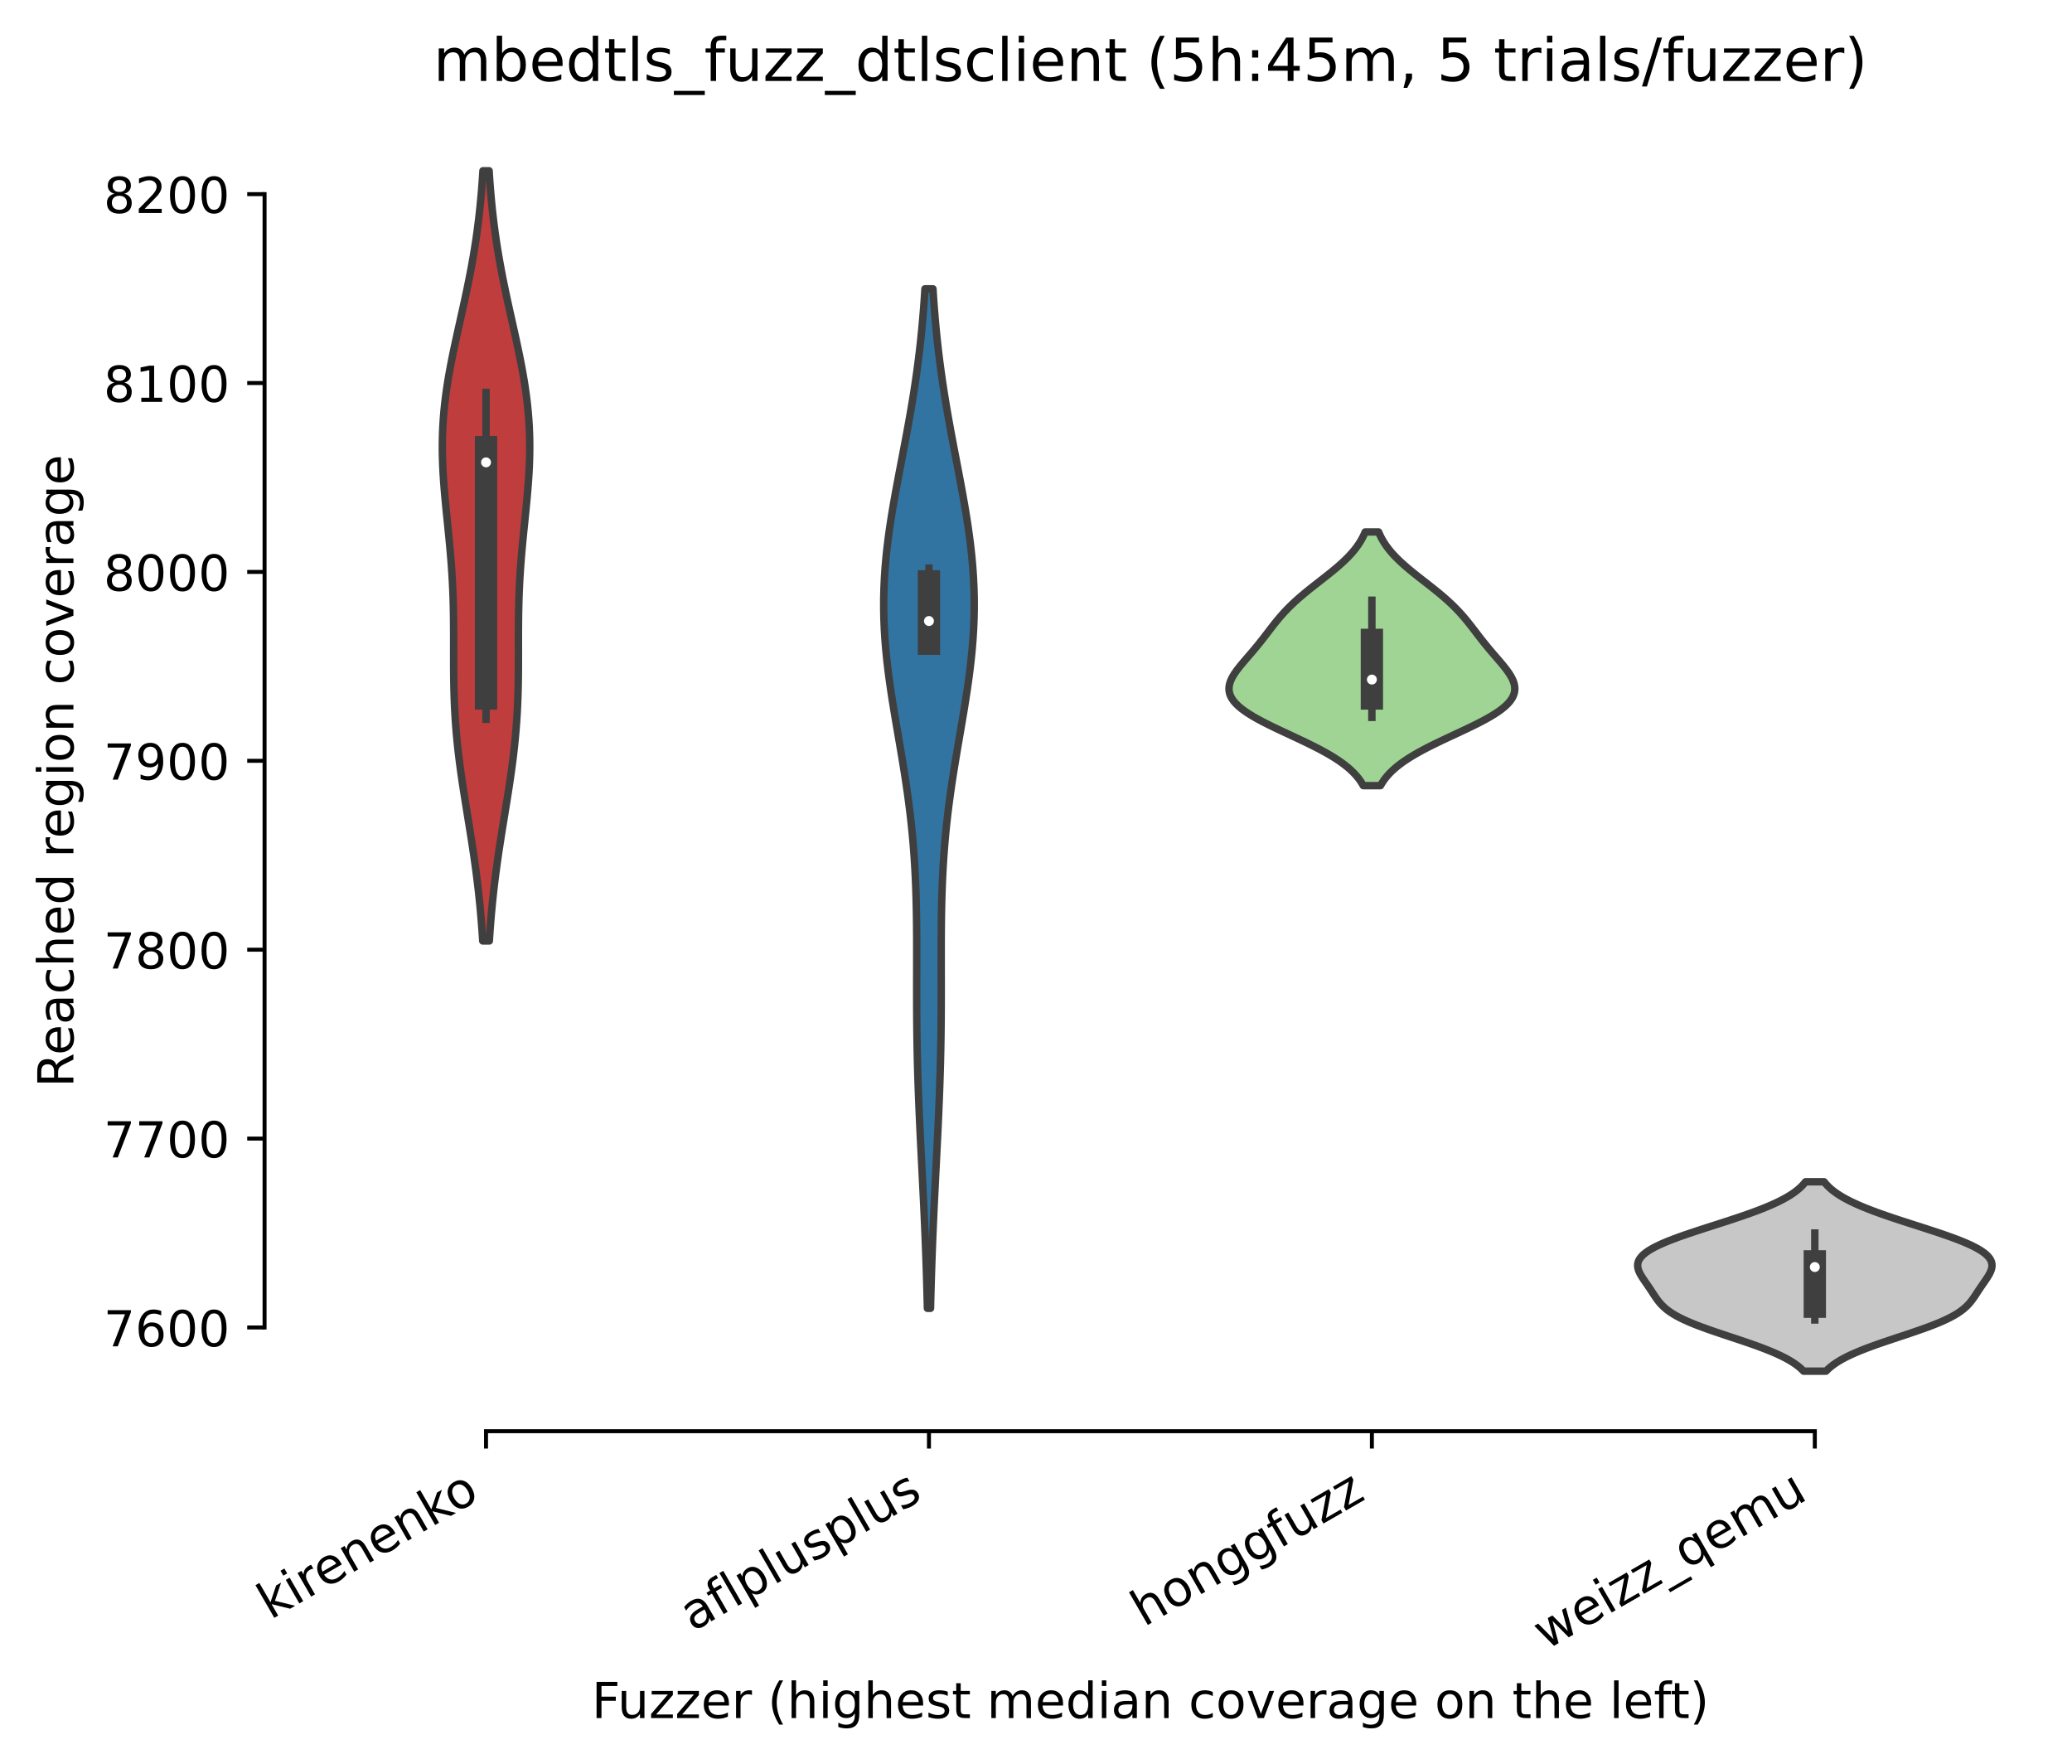 <?xml version="1.0" encoding="utf-8" standalone="no"?>
<!DOCTYPE svg PUBLIC "-//W3C//DTD SVG 1.1//EN"
  "http://www.w3.org/Graphics/SVG/1.1/DTD/svg11.dtd">
<!-- Created with matplotlib (https://matplotlib.org/) -->
<svg height="355.524pt" version="1.1" viewBox="0 0 417.648 355.524" width="417.648pt" xmlns="http://www.w3.org/2000/svg" xmlns:xlink="http://www.w3.org/1999/xlink">
 <defs>
  <style type="text/css">*{stroke-linecap:butt;stroke-linejoin:round;}</style>
 </defs>
 <g id="figure_1">
  <g id="patch_1">
   <path d="M 0 355.524 
L 417.648 355.524 
L 417.648 0 
L 0 0 
z
" style="fill:#ffffff;"/>
  </g>
  <g id="axes_1">
   <g id="patch_2">
    <path d="M 53.328 288.43 
L 410.448 288.43 
L 410.448 22.318 
L 53.328 22.318 
z
" style="fill:#ffffff;"/>
   </g>
   <g id="PolyCollection_1">
    <defs>
     <path d="M 98.634 -165.894 
L 97.302 -165.894 
L 97.2 -167.462 
L 97.085 -169.03 
L 96.959 -170.598 
L 96.821 -172.165 
L 96.669 -173.733 
L 96.505 -175.301 
L 96.328 -176.869 
L 96.138 -178.437 
L 95.937 -180.005 
L 95.724 -181.572 
L 95.5 -183.14 
L 95.267 -184.708 
L 95.026 -186.276 
L 94.779 -187.844 
L 94.528 -189.412 
L 94.273 -190.979 
L 94.019 -192.547 
L 93.767 -194.115 
L 93.518 -195.683 
L 93.277 -197.251 
L 93.044 -198.819 
L 92.822 -200.386 
L 92.614 -201.954 
L 92.42 -203.522 
L 92.243 -205.09 
L 92.083 -206.658 
L 91.942 -208.226 
L 91.82 -209.793 
L 91.717 -211.361 
L 91.632 -212.929 
L 91.565 -214.497 
L 91.514 -216.065 
L 91.478 -217.633 
L 91.455 -219.2 
L 91.442 -220.768 
L 91.437 -222.336 
L 91.436 -223.904 
L 91.438 -225.472 
L 91.438 -227.04 
L 91.435 -228.607 
L 91.425 -230.175 
L 91.407 -231.743 
L 91.377 -233.311 
L 91.334 -234.879 
L 91.277 -236.447 
L 91.204 -238.014 
L 91.116 -239.582 
L 91.013 -241.15 
L 90.896 -242.718 
L 90.765 -244.286 
L 90.623 -245.854 
L 90.472 -247.421 
L 90.315 -248.989 
L 90.155 -250.557 
L 89.995 -252.125 
L 89.839 -253.693 
L 89.691 -255.261 
L 89.554 -256.828 
L 89.432 -258.396 
L 89.329 -259.964 
L 89.248 -261.532 
L 89.191 -263.1 
L 89.162 -264.668 
L 89.161 -266.235 
L 89.192 -267.803 
L 89.254 -269.371 
L 89.348 -270.939 
L 89.474 -272.507 
L 89.632 -274.074 
L 89.821 -275.642 
L 90.037 -277.21 
L 90.281 -278.778 
L 90.549 -280.346 
L 90.837 -281.914 
L 91.145 -283.481 
L 91.467 -285.049 
L 91.802 -286.617 
L 92.145 -288.185 
L 92.493 -289.753 
L 92.843 -291.321 
L 93.192 -292.888 
L 93.537 -294.456 
L 93.876 -296.024 
L 94.206 -297.592 
L 94.524 -299.16 
L 94.83 -300.728 
L 95.122 -302.295 
L 95.398 -303.863 
L 95.657 -305.431 
L 95.9 -306.999 
L 96.126 -308.567 
L 96.334 -310.135 
L 96.526 -311.702 
L 96.701 -313.27 
L 96.859 -314.838 
L 97.003 -316.406 
L 97.131 -317.974 
L 97.246 -319.542 
L 97.348 -321.109 
L 98.589 -321.109 
L 98.589 -321.109 
L 98.69 -319.542 
L 98.805 -317.974 
L 98.934 -316.406 
L 99.077 -314.838 
L 99.236 -313.27 
L 99.41 -311.702 
L 99.602 -310.135 
L 99.81 -308.567 
L 100.036 -306.999 
L 100.279 -305.431 
L 100.539 -303.863 
L 100.815 -302.295 
L 101.106 -300.728 
L 101.412 -299.16 
L 101.731 -297.592 
L 102.06 -296.024 
L 102.399 -294.456 
L 102.744 -292.888 
L 103.093 -291.321 
L 103.443 -289.753 
L 103.792 -288.185 
L 104.135 -286.617 
L 104.469 -285.049 
L 104.791 -283.481 
L 105.099 -281.914 
L 105.388 -280.346 
L 105.655 -278.778 
L 105.899 -277.21 
L 106.116 -275.642 
L 106.304 -274.074 
L 106.462 -272.507 
L 106.588 -270.939 
L 106.683 -269.371 
L 106.745 -267.803 
L 106.775 -266.235 
L 106.775 -264.668 
L 106.745 -263.1 
L 106.688 -261.532 
L 106.607 -259.964 
L 106.504 -258.396 
L 106.382 -256.828 
L 106.245 -255.261 
L 106.097 -253.693 
L 105.941 -252.125 
L 105.782 -250.557 
L 105.621 -248.989 
L 105.464 -247.421 
L 105.313 -245.854 
L 105.171 -244.286 
L 105.041 -242.718 
L 104.923 -241.15 
L 104.82 -239.582 
L 104.732 -238.014 
L 104.66 -236.447 
L 104.602 -234.879 
L 104.56 -233.311 
L 104.53 -231.743 
L 104.511 -230.175 
L 104.501 -228.607 
L 104.498 -227.04 
L 104.498 -225.472 
L 104.5 -223.904 
L 104.499 -222.336 
L 104.494 -220.768 
L 104.481 -219.2 
L 104.458 -217.633 
L 104.422 -216.065 
L 104.371 -214.497 
L 104.304 -212.929 
L 104.22 -211.361 
L 104.116 -209.793 
L 103.994 -208.226 
L 103.853 -206.658 
L 103.693 -205.09 
L 103.516 -203.522 
L 103.323 -201.954 
L 103.114 -200.386 
L 102.892 -198.819 
L 102.66 -197.251 
L 102.418 -195.683 
L 102.17 -194.115 
L 101.917 -192.547 
L 101.663 -190.979 
L 101.409 -189.412 
L 101.157 -187.844 
L 100.91 -186.276 
L 100.669 -184.708 
L 100.436 -183.14 
L 100.213 -181.572 
L 100 -180.005 
L 99.798 -178.437 
L 99.608 -176.869 
L 99.431 -175.301 
L 99.267 -173.733 
L 99.116 -172.165 
L 98.977 -170.598 
L 98.851 -169.03 
L 98.737 -167.462 
L 98.634 -165.894 
z
" id="m987d2efaa5" style="stroke:#3f3f3f;stroke-width:1.5;"/>
    </defs>
    <g clip-path="url(#pafa5a4d80c)">
     <use style="fill:#c03d3e;stroke:#3f3f3f;stroke-width:1.5;" x="0" xlink:href="#m987d2efaa5" y="355.524"/>
    </g>
   </g>
   <g id="PolyCollection_2">
    <defs>
     <path d="M 187.563 -91.856 
L 186.933 -91.856 
L 186.884 -93.931 
L 186.829 -96.007 
L 186.769 -98.082 
L 186.703 -100.157 
L 186.632 -102.233 
L 186.555 -104.308 
L 186.473 -106.383 
L 186.385 -108.459 
L 186.293 -110.534 
L 186.197 -112.609 
L 186.097 -114.685 
L 185.995 -116.76 
L 185.89 -118.835 
L 185.785 -120.911 
L 185.68 -122.986 
L 185.576 -125.061 
L 185.475 -127.137 
L 185.378 -129.212 
L 185.285 -131.287 
L 185.198 -133.363 
L 185.118 -135.438 
L 185.045 -137.513 
L 184.981 -139.589 
L 184.925 -141.664 
L 184.879 -143.739 
L 184.842 -145.815 
L 184.813 -147.89 
L 184.793 -149.965 
L 184.78 -152.04 
L 184.774 -154.116 
L 184.772 -156.191 
L 184.774 -158.266 
L 184.778 -160.342 
L 184.781 -162.417 
L 184.78 -164.492 
L 184.775 -166.568 
L 184.761 -168.643 
L 184.737 -170.718 
L 184.7 -172.794 
L 184.648 -174.869 
L 184.578 -176.944 
L 184.488 -179.02 
L 184.376 -181.095 
L 184.242 -183.17 
L 184.083 -185.246 
L 183.899 -187.321 
L 183.69 -189.396 
L 183.456 -191.472 
L 183.199 -193.547 
L 182.919 -195.622 
L 182.618 -197.698 
L 182.3 -199.773 
L 181.967 -201.848 
L 181.622 -203.924 
L 181.27 -205.999 
L 180.914 -208.074 
L 180.561 -210.15 
L 180.213 -212.225 
L 179.878 -214.3 
L 179.558 -216.376 
L 179.261 -218.451 
L 178.989 -220.526 
L 178.748 -222.601 
L 178.542 -224.677 
L 178.373 -226.752 
L 178.246 -228.827 
L 178.163 -230.903 
L 178.124 -232.978 
L 178.131 -235.053 
L 178.185 -237.129 
L 178.284 -239.204 
L 178.427 -241.279 
L 178.612 -243.355 
L 178.837 -245.43 
L 179.098 -247.505 
L 179.392 -249.581 
L 179.714 -251.656 
L 180.06 -253.731 
L 180.426 -255.807 
L 180.806 -257.882 
L 181.197 -259.957 
L 181.594 -262.033 
L 181.992 -264.108 
L 182.387 -266.183 
L 182.776 -268.259 
L 183.155 -270.334 
L 183.521 -272.409 
L 183.873 -274.485 
L 184.207 -276.56 
L 184.522 -278.635 
L 184.817 -280.711 
L 185.092 -282.786 
L 185.345 -284.861 
L 185.578 -286.936 
L 185.789 -289.012 
L 185.981 -291.087 
L 186.153 -293.162 
L 186.307 -295.238 
L 186.443 -297.313 
L 188.053 -297.313 
L 188.053 -297.313 
L 188.189 -295.238 
L 188.343 -293.162 
L 188.515 -291.087 
L 188.707 -289.012 
L 188.918 -286.936 
L 189.151 -284.861 
L 189.404 -282.786 
L 189.679 -280.711 
L 189.974 -278.635 
L 190.29 -276.56 
L 190.624 -274.485 
L 190.975 -272.409 
L 191.341 -270.334 
L 191.72 -268.259 
L 192.109 -266.183 
L 192.505 -264.108 
L 192.902 -262.033 
L 193.299 -259.957 
L 193.69 -257.882 
L 194.07 -255.807 
L 194.436 -253.731 
L 194.782 -251.656 
L 195.104 -249.581 
L 195.398 -247.505 
L 195.659 -245.43 
L 195.884 -243.355 
L 196.069 -241.279 
L 196.212 -239.204 
L 196.311 -237.129 
L 196.365 -235.053 
L 196.372 -232.978 
L 196.334 -230.903 
L 196.25 -228.827 
L 196.123 -226.752 
L 195.955 -224.677 
L 195.748 -222.601 
L 195.507 -220.526 
L 195.236 -218.451 
L 194.938 -216.376 
L 194.619 -214.3 
L 194.283 -212.225 
L 193.936 -210.15 
L 193.582 -208.074 
L 193.227 -205.999 
L 192.874 -203.924 
L 192.53 -201.848 
L 192.196 -199.773 
L 191.878 -197.698 
L 191.577 -195.622 
L 191.297 -193.547 
L 191.04 -191.472 
L 190.806 -189.396 
L 190.597 -187.321 
L 190.414 -185.246 
L 190.255 -183.17 
L 190.12 -181.095 
L 190.009 -179.02 
L 189.919 -176.944 
L 189.848 -174.869 
L 189.796 -172.794 
L 189.759 -170.718 
L 189.735 -168.643 
L 189.722 -166.568 
L 189.716 -164.492 
L 189.716 -162.417 
L 189.718 -160.342 
L 189.722 -158.266 
L 189.724 -156.191 
L 189.722 -154.116 
L 189.716 -152.04 
L 189.703 -149.965 
L 189.683 -147.89 
L 189.655 -145.815 
L 189.617 -143.739 
L 189.571 -141.664 
L 189.515 -139.589 
L 189.451 -137.513 
L 189.379 -135.438 
L 189.298 -133.363 
L 189.211 -131.287 
L 189.119 -129.212 
L 189.021 -127.137 
L 188.92 -125.061 
L 188.816 -122.986 
L 188.711 -120.911 
L 188.606 -118.835 
L 188.502 -116.76 
L 188.399 -114.685 
L 188.299 -112.609 
L 188.203 -110.534 
L 188.111 -108.459 
L 188.024 -106.383 
L 187.941 -104.308 
L 187.864 -102.233 
L 187.793 -100.157 
L 187.727 -98.082 
L 187.667 -96.007 
L 187.613 -93.931 
L 187.563 -91.856 
z
" id="m24859f46c6" style="stroke:#3f3f3f;stroke-width:1.5;"/>
    </defs>
    <g clip-path="url(#pafa5a4d80c)">
     <use style="fill:#3274a1;stroke:#3f3f3f;stroke-width:1.5;" x="0" xlink:href="#m24859f46c6" y="355.524"/>
    </g>
   </g>
   <g id="PolyCollection_3">
    <defs>
     <path d="M 278.261 -197.194 
L 274.795 -197.194 
L 274.494 -197.71 
L 274.153 -198.227 
L 273.769 -198.743 
L 273.338 -199.259 
L 272.859 -199.776 
L 272.329 -200.292 
L 271.746 -200.808 
L 271.109 -201.325 
L 270.418 -201.841 
L 269.671 -202.358 
L 268.871 -202.874 
L 268.018 -203.39 
L 267.115 -203.907 
L 266.166 -204.423 
L 265.174 -204.94 
L 264.146 -205.456 
L 263.086 -205.972 
L 262.003 -206.489 
L 260.903 -207.005 
L 259.796 -207.521 
L 258.689 -208.038 
L 257.593 -208.554 
L 256.516 -209.071 
L 255.467 -209.587 
L 254.457 -210.103 
L 253.494 -210.62 
L 252.586 -211.136 
L 251.741 -211.653 
L 250.967 -212.169 
L 250.268 -212.685 
L 249.649 -213.202 
L 249.115 -213.718 
L 248.667 -214.234 
L 248.307 -214.751 
L 248.035 -215.267 
L 247.848 -215.784 
L 247.744 -216.3 
L 247.72 -216.816 
L 247.771 -217.333 
L 247.891 -217.849 
L 248.074 -218.366 
L 248.313 -218.882 
L 248.602 -219.398 
L 248.933 -219.915 
L 249.299 -220.431 
L 249.693 -220.947 
L 250.108 -221.464 
L 250.539 -221.98 
L 250.979 -222.497 
L 251.424 -223.013 
L 251.87 -223.529 
L 252.313 -224.046 
L 252.751 -224.562 
L 253.182 -225.079 
L 253.606 -225.595 
L 254.021 -226.111 
L 254.429 -226.628 
L 254.831 -227.144 
L 255.229 -227.66 
L 255.624 -228.177 
L 256.019 -228.693 
L 256.418 -229.21 
L 256.822 -229.726 
L 257.235 -230.242 
L 257.66 -230.759 
L 258.098 -231.275 
L 258.553 -231.792 
L 259.026 -232.308 
L 259.519 -232.824 
L 260.033 -233.341 
L 260.569 -233.857 
L 261.125 -234.373 
L 261.703 -234.89 
L 262.3 -235.406 
L 262.914 -235.923 
L 263.545 -236.439 
L 264.188 -236.955 
L 264.841 -237.472 
L 265.5 -237.988 
L 266.162 -238.505 
L 266.822 -239.021 
L 267.478 -239.537 
L 268.124 -240.054 
L 268.758 -240.57 
L 269.376 -241.086 
L 269.974 -241.603 
L 270.55 -242.119 
L 271.1 -242.636 
L 271.623 -243.152 
L 272.117 -243.668 
L 272.58 -244.185 
L 273.012 -244.701 
L 273.413 -245.218 
L 273.781 -245.734 
L 274.119 -246.25 
L 274.425 -246.767 
L 274.702 -247.283 
L 274.951 -247.799 
L 275.173 -248.316 
L 277.883 -248.316 
L 277.883 -248.316 
L 278.105 -247.799 
L 278.354 -247.283 
L 278.631 -246.767 
L 278.938 -246.25 
L 279.275 -245.734 
L 279.644 -245.218 
L 280.044 -244.701 
L 280.476 -244.185 
L 280.939 -243.668 
L 281.433 -243.152 
L 281.956 -242.636 
L 282.507 -242.119 
L 283.082 -241.603 
L 283.68 -241.086 
L 284.298 -240.57 
L 284.932 -240.054 
L 285.578 -239.537 
L 286.234 -239.021 
L 286.895 -238.505 
L 287.557 -237.988 
L 288.216 -237.472 
L 288.869 -236.955 
L 289.512 -236.439 
L 290.142 -235.923 
L 290.757 -235.406 
L 291.354 -234.89 
L 291.931 -234.373 
L 292.488 -233.857 
L 293.023 -233.341 
L 293.537 -232.824 
L 294.03 -232.308 
L 294.503 -231.792 
L 294.958 -231.275 
L 295.397 -230.759 
L 295.821 -230.242 
L 296.234 -229.726 
L 296.638 -229.21 
L 297.037 -228.693 
L 297.432 -228.177 
L 297.828 -227.66 
L 298.225 -227.144 
L 298.627 -226.628 
L 299.035 -226.111 
L 299.451 -225.595 
L 299.874 -225.079 
L 300.305 -224.562 
L 300.743 -224.046 
L 301.186 -223.529 
L 301.632 -223.013 
L 302.077 -222.497 
L 302.518 -221.98 
L 302.948 -221.464 
L 303.364 -220.947 
L 303.758 -220.431 
L 304.123 -219.915 
L 304.454 -219.398 
L 304.743 -218.882 
L 304.982 -218.366 
L 305.166 -217.849 
L 305.285 -217.333 
L 305.336 -216.816 
L 305.312 -216.3 
L 305.208 -215.784 
L 305.022 -215.267 
L 304.749 -214.751 
L 304.389 -214.234 
L 303.941 -213.718 
L 303.407 -213.202 
L 302.789 -212.685 
L 302.09 -212.169 
L 301.315 -211.653 
L 300.47 -211.136 
L 299.562 -210.62 
L 298.599 -210.103 
L 297.589 -209.587 
L 296.541 -209.071 
L 295.463 -208.554 
L 294.367 -208.038 
L 293.26 -207.521 
L 292.153 -207.005 
L 291.053 -206.489 
L 289.97 -205.972 
L 288.911 -205.456 
L 287.882 -204.94 
L 286.89 -204.423 
L 285.941 -203.907 
L 285.038 -203.39 
L 284.185 -202.874 
L 283.385 -202.358 
L 282.638 -201.841 
L 281.947 -201.325 
L 281.31 -200.808 
L 280.727 -200.292 
L 280.197 -199.776 
L 279.718 -199.259 
L 279.288 -198.743 
L 278.903 -198.227 
L 278.562 -197.71 
L 278.261 -197.194 
z
" id="mbde3891a8c" style="stroke:#3f3f3f;stroke-width:1.5;"/>
    </defs>
    <g clip-path="url(#pafa5a4d80c)">
     <use style="fill:#9fd495;stroke:#3f3f3f;stroke-width:1.5;" x="0" xlink:href="#mbde3891a8c" y="355.524"/>
    </g>
   </g>
   <g id="PolyCollection_4">
    <defs>
     <path d="M 368.067 -79.189 
L 363.549 -79.189 
L 363.167 -79.575 
L 362.737 -79.961 
L 362.256 -80.346 
L 361.72 -80.732 
L 361.128 -81.117 
L 360.478 -81.503 
L 359.769 -81.888 
L 359.001 -82.274 
L 358.174 -82.659 
L 357.29 -83.045 
L 356.352 -83.43 
L 355.363 -83.816 
L 354.328 -84.201 
L 353.253 -84.587 
L 352.145 -84.972 
L 351.01 -85.358 
L 349.858 -85.743 
L 348.697 -86.129 
L 347.537 -86.514 
L 346.386 -86.9 
L 345.255 -87.286 
L 344.153 -87.671 
L 343.088 -88.057 
L 342.068 -88.442 
L 341.1 -88.828 
L 340.189 -89.213 
L 339.341 -89.599 
L 338.557 -89.984 
L 337.84 -90.37 
L 337.188 -90.755 
L 336.601 -91.141 
L 336.075 -91.526 
L 335.605 -91.912 
L 335.187 -92.297 
L 334.812 -92.683 
L 334.476 -93.068 
L 334.17 -93.454 
L 333.887 -93.839 
L 333.62 -94.225 
L 333.363 -94.611 
L 333.111 -94.996 
L 332.859 -95.382 
L 332.604 -95.767 
L 332.345 -96.153 
L 332.081 -96.538 
L 331.814 -96.924 
L 331.547 -97.309 
L 331.284 -97.695 
L 331.03 -98.08 
L 330.791 -98.466 
L 330.576 -98.851 
L 330.391 -99.237 
L 330.244 -99.622 
L 330.143 -100.008 
L 330.096 -100.393 
L 330.11 -100.779 
L 330.191 -101.164 
L 330.344 -101.55 
L 330.574 -101.936 
L 330.884 -102.321 
L 331.276 -102.707 
L 331.752 -103.092 
L 332.309 -103.478 
L 332.948 -103.863 
L 333.665 -104.249 
L 334.456 -104.634 
L 335.318 -105.02 
L 336.244 -105.405 
L 337.23 -105.791 
L 338.267 -106.176 
L 339.35 -106.562 
L 340.471 -106.947 
L 341.624 -107.333 
L 342.799 -107.718 
L 343.99 -108.104 
L 345.19 -108.489 
L 346.392 -108.875 
L 347.587 -109.261 
L 348.771 -109.646 
L 349.935 -110.032 
L 351.075 -110.417 
L 352.185 -110.803 
L 353.261 -111.188 
L 354.297 -111.574 
L 355.29 -111.959 
L 356.237 -112.345 
L 357.135 -112.73 
L 357.982 -113.116 
L 358.777 -113.501 
L 359.519 -113.887 
L 360.207 -114.272 
L 360.843 -114.658 
L 361.427 -115.043 
L 361.961 -115.429 
L 362.445 -115.814 
L 362.882 -116.2 
L 363.275 -116.586 
L 363.626 -116.971 
L 363.937 -117.357 
L 367.679 -117.357 
L 367.679 -117.357 
L 367.99 -116.971 
L 368.341 -116.586 
L 368.734 -116.2 
L 369.171 -115.814 
L 369.656 -115.429 
L 370.189 -115.043 
L 370.773 -114.658 
L 371.409 -114.272 
L 372.098 -113.887 
L 372.84 -113.501 
L 373.635 -113.116 
L 374.482 -112.73 
L 375.38 -112.345 
L 376.326 -111.959 
L 377.319 -111.574 
L 378.355 -111.188 
L 379.431 -110.803 
L 380.541 -110.417 
L 381.681 -110.032 
L 382.846 -109.646 
L 384.029 -109.261 
L 385.225 -108.875 
L 386.426 -108.489 
L 387.626 -108.104 
L 388.817 -107.718 
L 389.993 -107.333 
L 391.145 -106.947 
L 392.266 -106.562 
L 393.349 -106.176 
L 394.387 -105.791 
L 395.372 -105.405 
L 396.298 -105.02 
L 397.16 -104.634 
L 397.952 -104.249 
L 398.668 -103.863 
L 399.307 -103.478 
L 399.865 -103.092 
L 400.34 -102.707 
L 400.732 -102.321 
L 401.042 -101.936 
L 401.272 -101.55 
L 401.426 -101.164 
L 401.506 -100.779 
L 401.52 -100.393 
L 401.473 -100.008 
L 401.372 -99.622 
L 401.226 -99.237 
L 401.04 -98.851 
L 400.825 -98.466 
L 400.587 -98.08 
L 400.333 -97.695 
L 400.069 -97.309 
L 399.802 -96.924 
L 399.535 -96.538 
L 399.272 -96.153 
L 399.012 -95.767 
L 398.757 -95.382 
L 398.505 -94.996 
L 398.253 -94.611 
L 397.996 -94.225 
L 397.729 -93.839 
L 397.446 -93.454 
L 397.14 -93.068 
L 396.804 -92.683 
L 396.43 -92.297 
L 396.011 -91.912 
L 395.541 -91.526 
L 395.015 -91.141 
L 394.428 -90.755 
L 393.776 -90.37 
L 393.059 -89.984 
L 392.275 -89.599 
L 391.427 -89.213 
L 390.516 -88.828 
L 389.548 -88.442 
L 388.528 -88.057 
L 387.463 -87.671 
L 386.361 -87.286 
L 385.23 -86.9 
L 384.08 -86.514 
L 382.919 -86.129 
L 381.758 -85.743 
L 380.606 -85.358 
L 379.472 -84.972 
L 378.363 -84.587 
L 377.288 -84.201 
L 376.253 -83.816 
L 375.265 -83.43 
L 374.326 -83.045 
L 373.443 -82.659 
L 372.616 -82.274 
L 371.847 -81.888 
L 371.138 -81.503 
L 370.488 -81.117 
L 369.896 -80.732 
L 369.36 -80.346 
L 368.879 -79.961 
L 368.449 -79.575 
L 368.067 -79.189 
z
" id="m561b22a7e4" style="stroke:#3f3f3f;stroke-width:1.5;"/>
    </defs>
    <g clip-path="url(#pafa5a4d80c)">
     <use style="fill:#c7c7c7;stroke:#3f3f3f;stroke-width:1.5;" x="0" xlink:href="#m561b22a7e4" y="355.524"/>
    </g>
   </g>
   <g id="matplotlib.axis_1">
    <g id="xtick_1">
     <g id="line2d_1">
      <defs>
       <path d="M 0 0 
L 0 3.5 
" id="maaa89cade8" style="stroke:#000000;stroke-width:0.8;"/>
      </defs>
      <g>
       <use style="stroke:#000000;stroke-width:0.8;" x="97.968" xlink:href="#maaa89cade8" y="288.43"/>
      </g>
     </g>
     <g id="text_1">
      <!-- kirenenko -->
      <g transform="translate(54.508 326.502)rotate(-30)scale(0.1 -0.1)">
       <defs>
        <path d="M 9.078 75.984 
L 18.109 75.984 
L 18.109 31.109 
L 44.922 54.688 
L 56.391 54.688 
L 27.391 29.109 
L 57.625 0 
L 45.906 0 
L 18.109 26.703 
L 18.109 0 
L 9.078 0 
z
" id="DejaVuSans-107"/>
        <path d="M 9.422 54.688 
L 18.406 54.688 
L 18.406 0 
L 9.422 0 
z
M 9.422 75.984 
L 18.406 75.984 
L 18.406 64.594 
L 9.422 64.594 
z
" id="DejaVuSans-105"/>
        <path d="M 41.109 46.297 
Q 39.594 47.172 37.812 47.578 
Q 36.031 48 33.891 48 
Q 26.266 48 22.188 43.047 
Q 18.109 38.094 18.109 28.812 
L 18.109 0 
L 9.078 0 
L 9.078 54.688 
L 18.109 54.688 
L 18.109 46.188 
Q 20.953 51.172 25.484 53.578 
Q 30.031 56 36.531 56 
Q 37.453 56 38.578 55.875 
Q 39.703 55.766 41.062 55.516 
z
" id="DejaVuSans-114"/>
        <path d="M 56.203 29.594 
L 56.203 25.203 
L 14.891 25.203 
Q 15.484 15.922 20.484 11.062 
Q 25.484 6.203 34.422 6.203 
Q 39.594 6.203 44.453 7.469 
Q 49.312 8.734 54.109 11.281 
L 54.109 2.781 
Q 49.266 0.734 44.188 -0.344 
Q 39.109 -1.422 33.891 -1.422 
Q 20.797 -1.422 13.156 6.188 
Q 5.516 13.812 5.516 26.812 
Q 5.516 40.234 12.766 48.109 
Q 20.016 56 32.328 56 
Q 43.359 56 49.781 48.891 
Q 56.203 41.797 56.203 29.594 
z
M 47.219 32.234 
Q 47.125 39.594 43.094 43.984 
Q 39.062 48.391 32.422 48.391 
Q 24.906 48.391 20.391 44.141 
Q 15.875 39.891 15.188 32.172 
z
" id="DejaVuSans-101"/>
        <path d="M 54.891 33.016 
L 54.891 0 
L 45.906 0 
L 45.906 32.719 
Q 45.906 40.484 42.875 44.328 
Q 39.844 48.188 33.797 48.188 
Q 26.516 48.188 22.312 43.547 
Q 18.109 38.922 18.109 30.906 
L 18.109 0 
L 9.078 0 
L 9.078 54.688 
L 18.109 54.688 
L 18.109 46.188 
Q 21.344 51.125 25.703 53.562 
Q 30.078 56 35.797 56 
Q 45.219 56 50.047 50.172 
Q 54.891 44.344 54.891 33.016 
z
" id="DejaVuSans-110"/>
        <path d="M 30.609 48.391 
Q 23.391 48.391 19.188 42.75 
Q 14.984 37.109 14.984 27.297 
Q 14.984 17.484 19.156 11.844 
Q 23.344 6.203 30.609 6.203 
Q 37.797 6.203 41.984 11.859 
Q 46.188 17.531 46.188 27.297 
Q 46.188 37.016 41.984 42.703 
Q 37.797 48.391 30.609 48.391 
z
M 30.609 56 
Q 42.328 56 49.016 48.375 
Q 55.719 40.766 55.719 27.297 
Q 55.719 13.875 49.016 6.219 
Q 42.328 -1.422 30.609 -1.422 
Q 18.844 -1.422 12.172 6.219 
Q 5.516 13.875 5.516 27.297 
Q 5.516 40.766 12.172 48.375 
Q 18.844 56 30.609 56 
z
" id="DejaVuSans-111"/>
       </defs>
       <use xlink:href="#DejaVuSans-107"/>
       <use x="57.91" xlink:href="#DejaVuSans-105"/>
       <use x="85.693" xlink:href="#DejaVuSans-114"/>
       <use x="124.557" xlink:href="#DejaVuSans-101"/>
       <use x="186.08" xlink:href="#DejaVuSans-110"/>
       <use x="249.459" xlink:href="#DejaVuSans-101"/>
       <use x="310.982" xlink:href="#DejaVuSans-110"/>
       <use x="374.361" xlink:href="#DejaVuSans-107"/>
       <use x="428.646" xlink:href="#DejaVuSans-111"/>
      </g>
     </g>
    </g>
    <g id="xtick_2">
     <g id="line2d_2">
      <g>
       <use style="stroke:#000000;stroke-width:0.8;" x="187.248" xlink:href="#maaa89cade8" y="288.43"/>
      </g>
     </g>
     <g id="text_2">
      <!-- aflplusplus -->
      <g transform="translate(139.639 328.897)rotate(-30)scale(0.1 -0.1)">
       <defs>
        <path d="M 34.281 27.484 
Q 23.391 27.484 19.188 25 
Q 14.984 22.516 14.984 16.5 
Q 14.984 11.719 18.141 8.906 
Q 21.297 6.109 26.703 6.109 
Q 34.188 6.109 38.703 11.406 
Q 43.219 16.703 43.219 25.484 
L 43.219 27.484 
z
M 52.203 31.203 
L 52.203 0 
L 43.219 0 
L 43.219 8.297 
Q 40.141 3.328 35.547 0.953 
Q 30.953 -1.422 24.312 -1.422 
Q 15.922 -1.422 10.953 3.297 
Q 6 8.016 6 15.922 
Q 6 25.141 12.172 29.828 
Q 18.359 34.516 30.609 34.516 
L 43.219 34.516 
L 43.219 35.406 
Q 43.219 41.609 39.141 45 
Q 35.062 48.391 27.688 48.391 
Q 23 48.391 18.547 47.266 
Q 14.109 46.141 10.016 43.891 
L 10.016 52.203 
Q 14.938 54.109 19.578 55.047 
Q 24.219 56 28.609 56 
Q 40.484 56 46.344 49.844 
Q 52.203 43.703 52.203 31.203 
z
" id="DejaVuSans-97"/>
        <path d="M 37.109 75.984 
L 37.109 68.5 
L 28.516 68.5 
Q 23.688 68.5 21.797 66.547 
Q 19.922 64.594 19.922 59.516 
L 19.922 54.688 
L 34.719 54.688 
L 34.719 47.703 
L 19.922 47.703 
L 19.922 0 
L 10.891 0 
L 10.891 47.703 
L 2.297 47.703 
L 2.297 54.688 
L 10.891 54.688 
L 10.891 58.5 
Q 10.891 67.625 15.141 71.797 
Q 19.391 75.984 28.609 75.984 
z
" id="DejaVuSans-102"/>
        <path d="M 9.422 75.984 
L 18.406 75.984 
L 18.406 0 
L 9.422 0 
z
" id="DejaVuSans-108"/>
        <path d="M 18.109 8.203 
L 18.109 -20.797 
L 9.078 -20.797 
L 9.078 54.688 
L 18.109 54.688 
L 18.109 46.391 
Q 20.953 51.266 25.266 53.625 
Q 29.594 56 35.594 56 
Q 45.562 56 51.781 48.094 
Q 58.016 40.188 58.016 27.297 
Q 58.016 14.406 51.781 6.484 
Q 45.562 -1.422 35.594 -1.422 
Q 29.594 -1.422 25.266 0.953 
Q 20.953 3.328 18.109 8.203 
z
M 48.688 27.297 
Q 48.688 37.203 44.609 42.844 
Q 40.531 48.484 33.406 48.484 
Q 26.266 48.484 22.188 42.844 
Q 18.109 37.203 18.109 27.297 
Q 18.109 17.391 22.188 11.75 
Q 26.266 6.109 33.406 6.109 
Q 40.531 6.109 44.609 11.75 
Q 48.688 17.391 48.688 27.297 
z
" id="DejaVuSans-112"/>
        <path d="M 8.5 21.578 
L 8.5 54.688 
L 17.484 54.688 
L 17.484 21.922 
Q 17.484 14.156 20.5 10.266 
Q 23.531 6.391 29.594 6.391 
Q 36.859 6.391 41.078 11.031 
Q 45.312 15.672 45.312 23.688 
L 45.312 54.688 
L 54.297 54.688 
L 54.297 0 
L 45.312 0 
L 45.312 8.406 
Q 42.047 3.422 37.719 1 
Q 33.406 -1.422 27.688 -1.422 
Q 18.266 -1.422 13.375 4.438 
Q 8.5 10.297 8.5 21.578 
z
M 31.109 56 
z
" id="DejaVuSans-117"/>
        <path d="M 44.281 53.078 
L 44.281 44.578 
Q 40.484 46.531 36.375 47.5 
Q 32.281 48.484 27.875 48.484 
Q 21.188 48.484 17.844 46.438 
Q 14.5 44.391 14.5 40.281 
Q 14.5 37.156 16.891 35.375 
Q 19.281 33.594 26.516 31.984 
L 29.594 31.297 
Q 39.156 29.25 43.188 25.516 
Q 47.219 21.781 47.219 15.094 
Q 47.219 7.469 41.188 3.016 
Q 35.156 -1.422 24.609 -1.422 
Q 20.219 -1.422 15.453 -0.562 
Q 10.688 0.297 5.422 2 
L 5.422 11.281 
Q 10.406 8.688 15.234 7.391 
Q 20.062 6.109 24.812 6.109 
Q 31.156 6.109 34.562 8.281 
Q 37.984 10.453 37.984 14.406 
Q 37.984 18.062 35.516 20.016 
Q 33.062 21.969 24.703 23.781 
L 21.578 24.516 
Q 13.234 26.266 9.516 29.906 
Q 5.812 33.547 5.812 39.891 
Q 5.812 47.609 11.281 51.797 
Q 16.75 56 26.812 56 
Q 31.781 56 36.172 55.266 
Q 40.578 54.547 44.281 53.078 
z
" id="DejaVuSans-115"/>
       </defs>
       <use xlink:href="#DejaVuSans-97"/>
       <use x="61.279" xlink:href="#DejaVuSans-102"/>
       <use x="96.484" xlink:href="#DejaVuSans-108"/>
       <use x="124.268" xlink:href="#DejaVuSans-112"/>
       <use x="187.744" xlink:href="#DejaVuSans-108"/>
       <use x="215.527" xlink:href="#DejaVuSans-117"/>
       <use x="278.906" xlink:href="#DejaVuSans-115"/>
       <use x="331.006" xlink:href="#DejaVuSans-112"/>
       <use x="394.482" xlink:href="#DejaVuSans-108"/>
       <use x="422.266" xlink:href="#DejaVuSans-117"/>
       <use x="485.645" xlink:href="#DejaVuSans-115"/>
      </g>
     </g>
    </g>
    <g id="xtick_3">
     <g id="line2d_3">
      <g>
       <use style="stroke:#000000;stroke-width:0.8;" x="276.528" xlink:href="#maaa89cade8" y="288.43"/>
      </g>
     </g>
     <g id="text_3">
      <!-- honggfuzz -->
      <g transform="translate(230.589 327.933)rotate(-30)scale(0.1 -0.1)">
       <defs>
        <path d="M 54.891 33.016 
L 54.891 0 
L 45.906 0 
L 45.906 32.719 
Q 45.906 40.484 42.875 44.328 
Q 39.844 48.188 33.797 48.188 
Q 26.516 48.188 22.312 43.547 
Q 18.109 38.922 18.109 30.906 
L 18.109 0 
L 9.078 0 
L 9.078 75.984 
L 18.109 75.984 
L 18.109 46.188 
Q 21.344 51.125 25.703 53.562 
Q 30.078 56 35.797 56 
Q 45.219 56 50.047 50.172 
Q 54.891 44.344 54.891 33.016 
z
" id="DejaVuSans-104"/>
        <path d="M 45.406 27.984 
Q 45.406 37.75 41.375 43.109 
Q 37.359 48.484 30.078 48.484 
Q 22.859 48.484 18.828 43.109 
Q 14.797 37.75 14.797 27.984 
Q 14.797 18.266 18.828 12.891 
Q 22.859 7.516 30.078 7.516 
Q 37.359 7.516 41.375 12.891 
Q 45.406 18.266 45.406 27.984 
z
M 54.391 6.781 
Q 54.391 -7.172 48.188 -13.984 
Q 42 -20.797 29.203 -20.797 
Q 24.469 -20.797 20.266 -20.094 
Q 16.062 -19.391 12.109 -17.922 
L 12.109 -9.188 
Q 16.062 -11.328 19.922 -12.344 
Q 23.781 -13.375 27.781 -13.375 
Q 36.625 -13.375 41.016 -8.766 
Q 45.406 -4.156 45.406 5.172 
L 45.406 9.625 
Q 42.625 4.781 38.281 2.391 
Q 33.938 0 27.875 0 
Q 17.828 0 11.672 7.656 
Q 5.516 15.328 5.516 27.984 
Q 5.516 40.672 11.672 48.328 
Q 17.828 56 27.875 56 
Q 33.938 56 38.281 53.609 
Q 42.625 51.219 45.406 46.391 
L 45.406 54.688 
L 54.391 54.688 
z
" id="DejaVuSans-103"/>
        <path d="M 5.516 54.688 
L 48.188 54.688 
L 48.188 46.484 
L 14.406 7.172 
L 48.188 7.172 
L 48.188 0 
L 4.297 0 
L 4.297 8.203 
L 38.094 47.516 
L 5.516 47.516 
z
" id="DejaVuSans-122"/>
       </defs>
       <use xlink:href="#DejaVuSans-104"/>
       <use x="63.379" xlink:href="#DejaVuSans-111"/>
       <use x="124.561" xlink:href="#DejaVuSans-110"/>
       <use x="187.939" xlink:href="#DejaVuSans-103"/>
       <use x="251.416" xlink:href="#DejaVuSans-103"/>
       <use x="314.893" xlink:href="#DejaVuSans-102"/>
       <use x="350.098" xlink:href="#DejaVuSans-117"/>
       <use x="413.477" xlink:href="#DejaVuSans-122"/>
       <use x="465.967" xlink:href="#DejaVuSans-122"/>
      </g>
     </g>
    </g>
    <g id="xtick_4">
     <g id="line2d_4">
      <g>
       <use style="stroke:#000000;stroke-width:0.8;" x="365.808" xlink:href="#maaa89cade8" y="288.43"/>
      </g>
     </g>
     <g id="text_4">
      <!-- weizz_qemu -->
      <g transform="translate(311.641 332.604)rotate(-30)scale(0.1 -0.1)">
       <defs>
        <path d="M 4.203 54.688 
L 13.188 54.688 
L 24.422 12.016 
L 35.594 54.688 
L 46.188 54.688 
L 57.422 12.016 
L 68.609 54.688 
L 77.594 54.688 
L 63.281 0 
L 52.688 0 
L 40.922 44.828 
L 29.109 0 
L 18.5 0 
z
" id="DejaVuSans-119"/>
        <path d="M 50.984 -16.609 
L 50.984 -23.578 
L -0.984 -23.578 
L -0.984 -16.609 
z
" id="DejaVuSans-95"/>
        <path d="M 14.797 27.297 
Q 14.797 17.391 18.875 11.75 
Q 22.953 6.109 30.078 6.109 
Q 37.203 6.109 41.297 11.75 
Q 45.406 17.391 45.406 27.297 
Q 45.406 37.203 41.297 42.844 
Q 37.203 48.484 30.078 48.484 
Q 22.953 48.484 18.875 42.844 
Q 14.797 37.203 14.797 27.297 
z
M 45.406 8.203 
Q 42.578 3.328 38.25 0.953 
Q 33.938 -1.422 27.875 -1.422 
Q 17.969 -1.422 11.734 6.484 
Q 5.516 14.406 5.516 27.297 
Q 5.516 40.188 11.734 48.094 
Q 17.969 56 27.875 56 
Q 33.938 56 38.25 53.625 
Q 42.578 51.266 45.406 46.391 
L 45.406 54.688 
L 54.391 54.688 
L 54.391 -20.797 
L 45.406 -20.797 
z
" id="DejaVuSans-113"/>
        <path d="M 52 44.188 
Q 55.375 50.25 60.062 53.125 
Q 64.75 56 71.094 56 
Q 79.641 56 84.281 50.016 
Q 88.922 44.047 88.922 33.016 
L 88.922 0 
L 79.891 0 
L 79.891 32.719 
Q 79.891 40.578 77.094 44.375 
Q 74.312 48.188 68.609 48.188 
Q 61.625 48.188 57.562 43.547 
Q 53.516 38.922 53.516 30.906 
L 53.516 0 
L 44.484 0 
L 44.484 32.719 
Q 44.484 40.625 41.703 44.406 
Q 38.922 48.188 33.109 48.188 
Q 26.219 48.188 22.156 43.531 
Q 18.109 38.875 18.109 30.906 
L 18.109 0 
L 9.078 0 
L 9.078 54.688 
L 18.109 54.688 
L 18.109 46.188 
Q 21.188 51.219 25.484 53.609 
Q 29.781 56 35.688 56 
Q 41.656 56 45.828 52.969 
Q 50 49.953 52 44.188 
z
" id="DejaVuSans-109"/>
       </defs>
       <use xlink:href="#DejaVuSans-119"/>
       <use x="81.787" xlink:href="#DejaVuSans-101"/>
       <use x="143.311" xlink:href="#DejaVuSans-105"/>
       <use x="171.094" xlink:href="#DejaVuSans-122"/>
       <use x="223.584" xlink:href="#DejaVuSans-122"/>
       <use x="276.074" xlink:href="#DejaVuSans-95"/>
       <use x="326.074" xlink:href="#DejaVuSans-113"/>
       <use x="389.551" xlink:href="#DejaVuSans-101"/>
       <use x="451.074" xlink:href="#DejaVuSans-109"/>
       <use x="548.486" xlink:href="#DejaVuSans-117"/>
      </g>
     </g>
    </g>
    <g id="text_5">
     <!-- Fuzzer (highest median coverage on the left) -->
     <g transform="translate(119.27 346.244)scale(0.1 -0.1)">
      <defs>
       <path d="M 9.812 72.906 
L 51.703 72.906 
L 51.703 64.594 
L 19.672 64.594 
L 19.672 43.109 
L 48.578 43.109 
L 48.578 34.812 
L 19.672 34.812 
L 19.672 0 
L 9.812 0 
z
" id="DejaVuSans-70"/>
       <path id="DejaVuSans-32"/>
       <path d="M 31 75.875 
Q 24.469 64.656 21.281 53.656 
Q 18.109 42.672 18.109 31.391 
Q 18.109 20.125 21.312 9.062 
Q 24.516 -2 31 -13.188 
L 23.188 -13.188 
Q 15.875 -1.703 12.234 9.375 
Q 8.594 20.453 8.594 31.391 
Q 8.594 42.281 12.203 53.312 
Q 15.828 64.359 23.188 75.875 
z
" id="DejaVuSans-40"/>
       <path d="M 18.312 70.219 
L 18.312 54.688 
L 36.812 54.688 
L 36.812 47.703 
L 18.312 47.703 
L 18.312 18.016 
Q 18.312 11.328 20.141 9.422 
Q 21.969 7.516 27.594 7.516 
L 36.812 7.516 
L 36.812 0 
L 27.594 0 
Q 17.188 0 13.234 3.875 
Q 9.281 7.766 9.281 18.016 
L 9.281 47.703 
L 2.688 47.703 
L 2.688 54.688 
L 9.281 54.688 
L 9.281 70.219 
z
" id="DejaVuSans-116"/>
       <path d="M 45.406 46.391 
L 45.406 75.984 
L 54.391 75.984 
L 54.391 0 
L 45.406 0 
L 45.406 8.203 
Q 42.578 3.328 38.25 0.953 
Q 33.938 -1.422 27.875 -1.422 
Q 17.969 -1.422 11.734 6.484 
Q 5.516 14.406 5.516 27.297 
Q 5.516 40.188 11.734 48.094 
Q 17.969 56 27.875 56 
Q 33.938 56 38.25 53.625 
Q 42.578 51.266 45.406 46.391 
z
M 14.797 27.297 
Q 14.797 17.391 18.875 11.75 
Q 22.953 6.109 30.078 6.109 
Q 37.203 6.109 41.297 11.75 
Q 45.406 17.391 45.406 27.297 
Q 45.406 37.203 41.297 42.844 
Q 37.203 48.484 30.078 48.484 
Q 22.953 48.484 18.875 42.844 
Q 14.797 37.203 14.797 27.297 
z
" id="DejaVuSans-100"/>
       <path d="M 48.781 52.594 
L 48.781 44.188 
Q 44.969 46.297 41.141 47.344 
Q 37.312 48.391 33.406 48.391 
Q 24.656 48.391 19.812 42.844 
Q 14.984 37.312 14.984 27.297 
Q 14.984 17.281 19.812 11.734 
Q 24.656 6.203 33.406 6.203 
Q 37.312 6.203 41.141 7.25 
Q 44.969 8.297 48.781 10.406 
L 48.781 2.094 
Q 45.016 0.344 40.984 -0.531 
Q 36.969 -1.422 32.422 -1.422 
Q 20.062 -1.422 12.781 6.344 
Q 5.516 14.109 5.516 27.297 
Q 5.516 40.672 12.859 48.328 
Q 20.219 56 33.016 56 
Q 37.156 56 41.109 55.141 
Q 45.062 54.297 48.781 52.594 
z
" id="DejaVuSans-99"/>
       <path d="M 2.984 54.688 
L 12.5 54.688 
L 29.594 8.797 
L 46.688 54.688 
L 56.203 54.688 
L 35.688 0 
L 23.484 0 
z
" id="DejaVuSans-118"/>
       <path d="M 8.016 75.875 
L 15.828 75.875 
Q 23.141 64.359 26.781 53.312 
Q 30.422 42.281 30.422 31.391 
Q 30.422 20.453 26.781 9.375 
Q 23.141 -1.703 15.828 -13.188 
L 8.016 -13.188 
Q 14.5 -2 17.703 9.062 
Q 20.906 20.125 20.906 31.391 
Q 20.906 42.672 17.703 53.656 
Q 14.5 64.656 8.016 75.875 
z
" id="DejaVuSans-41"/>
      </defs>
      <use xlink:href="#DejaVuSans-70"/>
      <use x="52.02" xlink:href="#DejaVuSans-117"/>
      <use x="115.398" xlink:href="#DejaVuSans-122"/>
      <use x="167.889" xlink:href="#DejaVuSans-122"/>
      <use x="220.379" xlink:href="#DejaVuSans-101"/>
      <use x="281.902" xlink:href="#DejaVuSans-114"/>
      <use x="323.016" xlink:href="#DejaVuSans-32"/>
      <use x="354.803" xlink:href="#DejaVuSans-40"/>
      <use x="393.816" xlink:href="#DejaVuSans-104"/>
      <use x="457.195" xlink:href="#DejaVuSans-105"/>
      <use x="484.979" xlink:href="#DejaVuSans-103"/>
      <use x="548.455" xlink:href="#DejaVuSans-104"/>
      <use x="611.834" xlink:href="#DejaVuSans-101"/>
      <use x="673.357" xlink:href="#DejaVuSans-115"/>
      <use x="725.457" xlink:href="#DejaVuSans-116"/>
      <use x="764.666" xlink:href="#DejaVuSans-32"/>
      <use x="796.453" xlink:href="#DejaVuSans-109"/>
      <use x="893.865" xlink:href="#DejaVuSans-101"/>
      <use x="955.389" xlink:href="#DejaVuSans-100"/>
      <use x="1018.865" xlink:href="#DejaVuSans-105"/>
      <use x="1046.648" xlink:href="#DejaVuSans-97"/>
      <use x="1107.928" xlink:href="#DejaVuSans-110"/>
      <use x="1171.307" xlink:href="#DejaVuSans-32"/>
      <use x="1203.094" xlink:href="#DejaVuSans-99"/>
      <use x="1258.074" xlink:href="#DejaVuSans-111"/>
      <use x="1319.256" xlink:href="#DejaVuSans-118"/>
      <use x="1378.436" xlink:href="#DejaVuSans-101"/>
      <use x="1439.959" xlink:href="#DejaVuSans-114"/>
      <use x="1481.072" xlink:href="#DejaVuSans-97"/>
      <use x="1542.352" xlink:href="#DejaVuSans-103"/>
      <use x="1605.828" xlink:href="#DejaVuSans-101"/>
      <use x="1667.352" xlink:href="#DejaVuSans-32"/>
      <use x="1699.139" xlink:href="#DejaVuSans-111"/>
      <use x="1760.32" xlink:href="#DejaVuSans-110"/>
      <use x="1823.699" xlink:href="#DejaVuSans-32"/>
      <use x="1855.486" xlink:href="#DejaVuSans-116"/>
      <use x="1894.695" xlink:href="#DejaVuSans-104"/>
      <use x="1958.074" xlink:href="#DejaVuSans-101"/>
      <use x="2019.598" xlink:href="#DejaVuSans-32"/>
      <use x="2051.385" xlink:href="#DejaVuSans-108"/>
      <use x="2079.168" xlink:href="#DejaVuSans-101"/>
      <use x="2140.691" xlink:href="#DejaVuSans-102"/>
      <use x="2174.146" xlink:href="#DejaVuSans-116"/>
      <use x="2213.355" xlink:href="#DejaVuSans-41"/>
     </g>
    </g>
   </g>
   <g id="matplotlib.axis_2">
    <g id="ytick_1">
     <g id="line2d_5">
      <defs>
       <path d="M 0 0 
L -3.5 0 
" id="m9e30293274" style="stroke:#000000;stroke-width:0.8;"/>
      </defs>
      <g>
       <use style="stroke:#000000;stroke-width:0.8;" x="53.328" xlink:href="#m9e30293274" y="267.529"/>
      </g>
     </g>
     <g id="text_6">
      <!-- 7600 -->
      <g transform="translate(20.878 271.328)scale(0.1 -0.1)">
       <defs>
        <path d="M 8.203 72.906 
L 55.078 72.906 
L 55.078 68.703 
L 28.609 0 
L 18.312 0 
L 43.219 64.594 
L 8.203 64.594 
z
" id="DejaVuSans-55"/>
        <path d="M 33.016 40.375 
Q 26.375 40.375 22.484 35.828 
Q 18.609 31.297 18.609 23.391 
Q 18.609 15.531 22.484 10.953 
Q 26.375 6.391 33.016 6.391 
Q 39.656 6.391 43.531 10.953 
Q 47.406 15.531 47.406 23.391 
Q 47.406 31.297 43.531 35.828 
Q 39.656 40.375 33.016 40.375 
z
M 52.594 71.297 
L 52.594 62.312 
Q 48.875 64.062 45.094 64.984 
Q 41.312 65.922 37.594 65.922 
Q 27.828 65.922 22.672 59.328 
Q 17.531 52.734 16.797 39.406 
Q 19.672 43.656 24.016 45.922 
Q 28.375 48.188 33.594 48.188 
Q 44.578 48.188 50.953 41.516 
Q 57.328 34.859 57.328 23.391 
Q 57.328 12.156 50.688 5.359 
Q 44.047 -1.422 33.016 -1.422 
Q 20.359 -1.422 13.672 8.266 
Q 6.984 17.969 6.984 36.375 
Q 6.984 53.656 15.188 63.938 
Q 23.391 74.219 37.203 74.219 
Q 40.922 74.219 44.703 73.484 
Q 48.484 72.75 52.594 71.297 
z
" id="DejaVuSans-54"/>
        <path d="M 31.781 66.406 
Q 24.172 66.406 20.328 58.906 
Q 16.5 51.422 16.5 36.375 
Q 16.5 21.391 20.328 13.891 
Q 24.172 6.391 31.781 6.391 
Q 39.453 6.391 43.281 13.891 
Q 47.125 21.391 47.125 36.375 
Q 47.125 51.422 43.281 58.906 
Q 39.453 66.406 31.781 66.406 
z
M 31.781 74.219 
Q 44.047 74.219 50.516 64.516 
Q 56.984 54.828 56.984 36.375 
Q 56.984 17.969 50.516 8.266 
Q 44.047 -1.422 31.781 -1.422 
Q 19.531 -1.422 13.062 8.266 
Q 6.594 17.969 6.594 36.375 
Q 6.594 54.828 13.062 64.516 
Q 19.531 74.219 31.781 74.219 
z
" id="DejaVuSans-48"/>
       </defs>
       <use xlink:href="#DejaVuSans-55"/>
       <use x="63.623" xlink:href="#DejaVuSans-54"/>
       <use x="127.246" xlink:href="#DejaVuSans-48"/>
       <use x="190.869" xlink:href="#DejaVuSans-48"/>
      </g>
     </g>
    </g>
    <g id="ytick_2">
     <g id="line2d_6">
      <g>
       <use style="stroke:#000000;stroke-width:0.8;" x="53.328" xlink:href="#m9e30293274" y="229.461"/>
      </g>
     </g>
     <g id="text_7">
      <!-- 7700 -->
      <g transform="translate(20.878 233.26)scale(0.1 -0.1)">
       <use xlink:href="#DejaVuSans-55"/>
       <use x="63.623" xlink:href="#DejaVuSans-55"/>
       <use x="127.246" xlink:href="#DejaVuSans-48"/>
       <use x="190.869" xlink:href="#DejaVuSans-48"/>
      </g>
     </g>
    </g>
    <g id="ytick_3">
     <g id="line2d_7">
      <g>
       <use style="stroke:#000000;stroke-width:0.8;" x="53.328" xlink:href="#m9e30293274" y="191.393"/>
      </g>
     </g>
     <g id="text_8">
      <!-- 7800 -->
      <g transform="translate(20.878 195.192)scale(0.1 -0.1)">
       <defs>
        <path d="M 31.781 34.625 
Q 24.75 34.625 20.719 30.859 
Q 16.703 27.094 16.703 20.516 
Q 16.703 13.922 20.719 10.156 
Q 24.75 6.391 31.781 6.391 
Q 38.812 6.391 42.859 10.172 
Q 46.922 13.969 46.922 20.516 
Q 46.922 27.094 42.891 30.859 
Q 38.875 34.625 31.781 34.625 
z
M 21.922 38.812 
Q 15.578 40.375 12.031 44.719 
Q 8.5 49.078 8.5 55.328 
Q 8.5 64.062 14.719 69.141 
Q 20.953 74.219 31.781 74.219 
Q 42.672 74.219 48.875 69.141 
Q 55.078 64.062 55.078 55.328 
Q 55.078 49.078 51.531 44.719 
Q 48 40.375 41.703 38.812 
Q 48.828 37.156 52.797 32.312 
Q 56.781 27.484 56.781 20.516 
Q 56.781 9.906 50.312 4.234 
Q 43.844 -1.422 31.781 -1.422 
Q 19.734 -1.422 13.25 4.234 
Q 6.781 9.906 6.781 20.516 
Q 6.781 27.484 10.781 32.312 
Q 14.797 37.156 21.922 38.812 
z
M 18.312 54.391 
Q 18.312 48.734 21.844 45.562 
Q 25.391 42.391 31.781 42.391 
Q 38.141 42.391 41.719 45.562 
Q 45.312 48.734 45.312 54.391 
Q 45.312 60.062 41.719 63.234 
Q 38.141 66.406 31.781 66.406 
Q 25.391 66.406 21.844 63.234 
Q 18.312 60.062 18.312 54.391 
z
" id="DejaVuSans-56"/>
       </defs>
       <use xlink:href="#DejaVuSans-55"/>
       <use x="63.623" xlink:href="#DejaVuSans-56"/>
       <use x="127.246" xlink:href="#DejaVuSans-48"/>
       <use x="190.869" xlink:href="#DejaVuSans-48"/>
      </g>
     </g>
    </g>
    <g id="ytick_4">
     <g id="line2d_8">
      <g>
       <use style="stroke:#000000;stroke-width:0.8;" x="53.328" xlink:href="#m9e30293274" y="153.325"/>
      </g>
     </g>
     <g id="text_9">
      <!-- 7900 -->
      <g transform="translate(20.878 157.125)scale(0.1 -0.1)">
       <defs>
        <path d="M 10.984 1.516 
L 10.984 10.5 
Q 14.703 8.734 18.5 7.812 
Q 22.312 6.891 25.984 6.891 
Q 35.75 6.891 40.891 13.453 
Q 46.047 20.016 46.781 33.406 
Q 43.953 29.203 39.594 26.953 
Q 35.25 24.703 29.984 24.703 
Q 19.047 24.703 12.672 31.312 
Q 6.297 37.938 6.297 49.422 
Q 6.297 60.641 12.938 67.422 
Q 19.578 74.219 30.609 74.219 
Q 43.266 74.219 49.922 64.516 
Q 56.594 54.828 56.594 36.375 
Q 56.594 19.141 48.406 8.859 
Q 40.234 -1.422 26.422 -1.422 
Q 22.703 -1.422 18.891 -0.688 
Q 15.094 0.047 10.984 1.516 
z
M 30.609 32.422 
Q 37.25 32.422 41.125 36.953 
Q 45.016 41.5 45.016 49.422 
Q 45.016 57.281 41.125 61.844 
Q 37.25 66.406 30.609 66.406 
Q 23.969 66.406 20.094 61.844 
Q 16.219 57.281 16.219 49.422 
Q 16.219 41.5 20.094 36.953 
Q 23.969 32.422 30.609 32.422 
z
" id="DejaVuSans-57"/>
       </defs>
       <use xlink:href="#DejaVuSans-55"/>
       <use x="63.623" xlink:href="#DejaVuSans-57"/>
       <use x="127.246" xlink:href="#DejaVuSans-48"/>
       <use x="190.869" xlink:href="#DejaVuSans-48"/>
      </g>
     </g>
    </g>
    <g id="ytick_5">
     <g id="line2d_9">
      <g>
       <use style="stroke:#000000;stroke-width:0.8;" x="53.328" xlink:href="#m9e30293274" y="115.258"/>
      </g>
     </g>
     <g id="text_10">
      <!-- 8000 -->
      <g transform="translate(20.878 119.057)scale(0.1 -0.1)">
       <use xlink:href="#DejaVuSans-56"/>
       <use x="63.623" xlink:href="#DejaVuSans-48"/>
       <use x="127.246" xlink:href="#DejaVuSans-48"/>
       <use x="190.869" xlink:href="#DejaVuSans-48"/>
      </g>
     </g>
    </g>
    <g id="ytick_6">
     <g id="line2d_10">
      <g>
       <use style="stroke:#000000;stroke-width:0.8;" x="53.328" xlink:href="#m9e30293274" y="77.19"/>
      </g>
     </g>
     <g id="text_11">
      <!-- 8100 -->
      <g transform="translate(20.878 80.989)scale(0.1 -0.1)">
       <defs>
        <path d="M 12.406 8.297 
L 28.516 8.297 
L 28.516 63.922 
L 10.984 60.406 
L 10.984 69.391 
L 28.422 72.906 
L 38.281 72.906 
L 38.281 8.297 
L 54.391 8.297 
L 54.391 0 
L 12.406 0 
z
" id="DejaVuSans-49"/>
       </defs>
       <use xlink:href="#DejaVuSans-56"/>
       <use x="63.623" xlink:href="#DejaVuSans-49"/>
       <use x="127.246" xlink:href="#DejaVuSans-48"/>
       <use x="190.869" xlink:href="#DejaVuSans-48"/>
      </g>
     </g>
    </g>
    <g id="ytick_7">
     <g id="line2d_11">
      <g>
       <use style="stroke:#000000;stroke-width:0.8;" x="53.328" xlink:href="#m9e30293274" y="39.122"/>
      </g>
     </g>
     <g id="text_12">
      <!-- 8200 -->
      <g transform="translate(20.878 42.921)scale(0.1 -0.1)">
       <defs>
        <path d="M 19.188 8.297 
L 53.609 8.297 
L 53.609 0 
L 7.328 0 
L 7.328 8.297 
Q 12.938 14.109 22.625 23.891 
Q 32.328 33.688 34.812 36.531 
Q 39.547 41.844 41.422 45.531 
Q 43.312 49.219 43.312 52.781 
Q 43.312 58.594 39.234 62.25 
Q 35.156 65.922 28.609 65.922 
Q 23.969 65.922 18.812 64.312 
Q 13.672 62.703 7.812 59.422 
L 7.812 69.391 
Q 13.766 71.781 18.938 73 
Q 24.125 74.219 28.422 74.219 
Q 39.75 74.219 46.484 68.547 
Q 53.219 62.891 53.219 53.422 
Q 53.219 48.922 51.531 44.891 
Q 49.859 40.875 45.406 35.406 
Q 44.188 33.984 37.641 27.219 
Q 31.109 20.453 19.188 8.297 
z
" id="DejaVuSans-50"/>
       </defs>
       <use xlink:href="#DejaVuSans-56"/>
       <use x="63.623" xlink:href="#DejaVuSans-50"/>
       <use x="127.246" xlink:href="#DejaVuSans-48"/>
       <use x="190.869" xlink:href="#DejaVuSans-48"/>
      </g>
     </g>
    </g>
    <g id="text_13">
     <!-- Reached region coverage -->
     <g transform="translate(14.798 219.137)rotate(-90)scale(0.1 -0.1)">
      <defs>
       <path d="M 44.391 34.188 
Q 47.562 33.109 50.562 29.594 
Q 53.562 26.078 56.594 19.922 
L 66.609 0 
L 56 0 
L 46.688 18.703 
Q 43.062 26.031 39.672 28.422 
Q 36.281 30.812 30.422 30.812 
L 19.672 30.812 
L 19.672 0 
L 9.812 0 
L 9.812 72.906 
L 32.078 72.906 
Q 44.578 72.906 50.734 67.672 
Q 56.891 62.453 56.891 51.906 
Q 56.891 45.016 53.688 40.469 
Q 50.484 35.938 44.391 34.188 
z
M 19.672 64.797 
L 19.672 38.922 
L 32.078 38.922 
Q 39.203 38.922 42.844 42.219 
Q 46.484 45.516 46.484 51.906 
Q 46.484 58.297 42.844 61.547 
Q 39.203 64.797 32.078 64.797 
z
" id="DejaVuSans-82"/>
      </defs>
      <use xlink:href="#DejaVuSans-82"/>
      <use x="64.982" xlink:href="#DejaVuSans-101"/>
      <use x="126.506" xlink:href="#DejaVuSans-97"/>
      <use x="187.785" xlink:href="#DejaVuSans-99"/>
      <use x="242.766" xlink:href="#DejaVuSans-104"/>
      <use x="306.145" xlink:href="#DejaVuSans-101"/>
      <use x="367.668" xlink:href="#DejaVuSans-100"/>
      <use x="431.145" xlink:href="#DejaVuSans-32"/>
      <use x="462.932" xlink:href="#DejaVuSans-114"/>
      <use x="501.795" xlink:href="#DejaVuSans-101"/>
      <use x="563.318" xlink:href="#DejaVuSans-103"/>
      <use x="626.795" xlink:href="#DejaVuSans-105"/>
      <use x="654.578" xlink:href="#DejaVuSans-111"/>
      <use x="715.76" xlink:href="#DejaVuSans-110"/>
      <use x="779.139" xlink:href="#DejaVuSans-32"/>
      <use x="810.926" xlink:href="#DejaVuSans-99"/>
      <use x="865.906" xlink:href="#DejaVuSans-111"/>
      <use x="927.088" xlink:href="#DejaVuSans-118"/>
      <use x="986.268" xlink:href="#DejaVuSans-101"/>
      <use x="1047.791" xlink:href="#DejaVuSans-114"/>
      <use x="1088.904" xlink:href="#DejaVuSans-97"/>
      <use x="1150.184" xlink:href="#DejaVuSans-103"/>
      <use x="1213.66" xlink:href="#DejaVuSans-101"/>
     </g>
    </g>
   </g>
   <g id="line2d_12">
    <path clip-path="url(#pafa5a4d80c)" d="M 97.968 144.95 
L 97.968 79.093 
" style="fill:none;stroke:#3f3f3f;stroke-linecap:square;stroke-width:1.5;"/>
   </g>
   <g id="line2d_13">
    <path clip-path="url(#pafa5a4d80c)" d="M 97.968 140.763 
L 97.968 90.133 
" style="fill:none;stroke:#3f3f3f;stroke-linecap:square;stroke-width:4.5;"/>
   </g>
   <g id="line2d_14">
    <path clip-path="url(#pafa5a4d80c)" d="M 187.248 129.723 
L 187.248 114.496 
" style="fill:none;stroke:#3f3f3f;stroke-linecap:square;stroke-width:1.5;"/>
   </g>
   <g id="line2d_15">
    <path clip-path="url(#pafa5a4d80c)" d="M 187.248 129.723 
L 187.248 117.161 
" style="fill:none;stroke:#3f3f3f;stroke-linecap:square;stroke-width:4.5;"/>
   </g>
   <g id="line2d_16">
    <path clip-path="url(#pafa5a4d80c)" d="M 276.528 144.57 
L 276.528 120.968 
" style="fill:none;stroke:#3f3f3f;stroke-linecap:square;stroke-width:1.5;"/>
   </g>
   <g id="line2d_17">
    <path clip-path="url(#pafa5a4d80c)" d="M 276.528 140.763 
L 276.528 128.962 
" style="fill:none;stroke:#3f3f3f;stroke-linecap:square;stroke-width:4.5;"/>
   </g>
   <g id="line2d_18">
    <path clip-path="url(#pafa5a4d80c)" d="M 365.808 266.006 
L 365.808 248.495 
" style="fill:none;stroke:#3f3f3f;stroke-linecap:square;stroke-width:1.5;"/>
   </g>
   <g id="line2d_19">
    <path clip-path="url(#pafa5a4d80c)" d="M 365.808 263.341 
L 365.808 254.205 
" style="fill:none;stroke:#3f3f3f;stroke-linecap:square;stroke-width:4.5;"/>
   </g>
   <g id="patch_3">
    <path d="M 53.328 267.529 
L 53.328 39.122 
" style="fill:none;stroke:#000000;stroke-linecap:square;stroke-linejoin:miter;stroke-width:0.8;"/>
   </g>
   <g id="patch_4">
    <path d="M 97.968 288.43 
L 365.808 288.43 
" style="fill:none;stroke:#000000;stroke-linecap:square;stroke-linejoin:miter;stroke-width:0.8;"/>
   </g>
   <g id="PathCollection_1">
    <defs>
     <path d="M 0 1.5 
C 0.398 1.5 0.779 1.342 1.061 1.061 
C 1.342 0.779 1.5 0.398 1.5 0 
C 1.5 -0.398 1.342 -0.779 1.061 -1.061 
C 0.779 -1.342 0.398 -1.5 0 -1.5 
C -0.398 -1.5 -0.779 -1.342 -1.061 -1.061 
C -1.342 -0.779 -1.5 -0.398 -1.5 0 
C -1.5 0.398 -1.342 0.779 -1.061 1.061 
C -0.779 1.342 -0.398 1.5 0 1.5 
z
" id="mfd93845b65" style="stroke:#3f3f3f;"/>
    </defs>
    <g clip-path="url(#pafa5a4d80c)">
     <use style="fill:#ffffff;stroke:#3f3f3f;" x="97.968" xlink:href="#mfd93845b65" y="93.178"/>
    </g>
   </g>
   <g id="PathCollection_2">
    <g clip-path="url(#pafa5a4d80c)">
     <use style="fill:#ffffff;stroke:#3f3f3f;" x="187.248" xlink:href="#mfd93845b65" y="125.155"/>
    </g>
   </g>
   <g id="PathCollection_3">
    <g clip-path="url(#pafa5a4d80c)">
     <use style="fill:#ffffff;stroke:#3f3f3f;" x="276.528" xlink:href="#mfd93845b65" y="136.956"/>
    </g>
   </g>
   <g id="PathCollection_4">
    <g clip-path="url(#pafa5a4d80c)">
     <use style="fill:#ffffff;stroke:#3f3f3f;" x="365.808" xlink:href="#mfd93845b65" y="255.347"/>
    </g>
   </g>
   <g id="text_14">
    <!-- mbedtls_fuzz_dtlsclient (5h:45m, 5 trials/fuzzer) -->
    <g transform="translate(87.348 16.318)scale(0.12 -0.12)">
     <defs>
      <path d="M 48.688 27.297 
Q 48.688 37.203 44.609 42.844 
Q 40.531 48.484 33.406 48.484 
Q 26.266 48.484 22.188 42.844 
Q 18.109 37.203 18.109 27.297 
Q 18.109 17.391 22.188 11.75 
Q 26.266 6.109 33.406 6.109 
Q 40.531 6.109 44.609 11.75 
Q 48.688 17.391 48.688 27.297 
z
M 18.109 46.391 
Q 20.953 51.266 25.266 53.625 
Q 29.594 56 35.594 56 
Q 45.562 56 51.781 48.094 
Q 58.016 40.188 58.016 27.297 
Q 58.016 14.406 51.781 6.484 
Q 45.562 -1.422 35.594 -1.422 
Q 29.594 -1.422 25.266 0.953 
Q 20.953 3.328 18.109 8.203 
L 18.109 0 
L 9.078 0 
L 9.078 75.984 
L 18.109 75.984 
z
" id="DejaVuSans-98"/>
      <path d="M 10.797 72.906 
L 49.516 72.906 
L 49.516 64.594 
L 19.828 64.594 
L 19.828 46.734 
Q 21.969 47.469 24.109 47.828 
Q 26.266 48.188 28.422 48.188 
Q 40.625 48.188 47.75 41.5 
Q 54.891 34.812 54.891 23.391 
Q 54.891 11.625 47.562 5.094 
Q 40.234 -1.422 26.906 -1.422 
Q 22.312 -1.422 17.547 -0.641 
Q 12.797 0.141 7.719 1.703 
L 7.719 11.625 
Q 12.109 9.234 16.797 8.062 
Q 21.484 6.891 26.703 6.891 
Q 35.156 6.891 40.078 11.328 
Q 45.016 15.766 45.016 23.391 
Q 45.016 31 40.078 35.438 
Q 35.156 39.891 26.703 39.891 
Q 22.75 39.891 18.812 39.016 
Q 14.891 38.141 10.797 36.281 
z
" id="DejaVuSans-53"/>
      <path d="M 11.719 12.406 
L 22.016 12.406 
L 22.016 0 
L 11.719 0 
z
M 11.719 51.703 
L 22.016 51.703 
L 22.016 39.312 
L 11.719 39.312 
z
" id="DejaVuSans-58"/>
      <path d="M 37.797 64.312 
L 12.891 25.391 
L 37.797 25.391 
z
M 35.203 72.906 
L 47.609 72.906 
L 47.609 25.391 
L 58.016 25.391 
L 58.016 17.188 
L 47.609 17.188 
L 47.609 0 
L 37.797 0 
L 37.797 17.188 
L 4.891 17.188 
L 4.891 26.703 
z
" id="DejaVuSans-52"/>
      <path d="M 11.719 12.406 
L 22.016 12.406 
L 22.016 4 
L 14.016 -11.625 
L 7.719 -11.625 
L 11.719 4 
z
" id="DejaVuSans-44"/>
      <path d="M 25.391 72.906 
L 33.688 72.906 
L 8.297 -9.281 
L 0 -9.281 
z
" id="DejaVuSans-47"/>
     </defs>
     <use xlink:href="#DejaVuSans-109"/>
     <use x="97.412" xlink:href="#DejaVuSans-98"/>
     <use x="160.889" xlink:href="#DejaVuSans-101"/>
     <use x="222.412" xlink:href="#DejaVuSans-100"/>
     <use x="285.889" xlink:href="#DejaVuSans-116"/>
     <use x="325.098" xlink:href="#DejaVuSans-108"/>
     <use x="352.881" xlink:href="#DejaVuSans-115"/>
     <use x="404.98" xlink:href="#DejaVuSans-95"/>
     <use x="454.98" xlink:href="#DejaVuSans-102"/>
     <use x="490.186" xlink:href="#DejaVuSans-117"/>
     <use x="553.564" xlink:href="#DejaVuSans-122"/>
     <use x="606.055" xlink:href="#DejaVuSans-122"/>
     <use x="658.545" xlink:href="#DejaVuSans-95"/>
     <use x="708.545" xlink:href="#DejaVuSans-100"/>
     <use x="772.021" xlink:href="#DejaVuSans-116"/>
     <use x="811.23" xlink:href="#DejaVuSans-108"/>
     <use x="839.014" xlink:href="#DejaVuSans-115"/>
     <use x="891.113" xlink:href="#DejaVuSans-99"/>
     <use x="946.094" xlink:href="#DejaVuSans-108"/>
     <use x="973.877" xlink:href="#DejaVuSans-105"/>
     <use x="1001.66" xlink:href="#DejaVuSans-101"/>
     <use x="1063.184" xlink:href="#DejaVuSans-110"/>
     <use x="1126.562" xlink:href="#DejaVuSans-116"/>
     <use x="1165.771" xlink:href="#DejaVuSans-32"/>
     <use x="1197.559" xlink:href="#DejaVuSans-40"/>
     <use x="1236.572" xlink:href="#DejaVuSans-53"/>
     <use x="1300.195" xlink:href="#DejaVuSans-104"/>
     <use x="1363.574" xlink:href="#DejaVuSans-58"/>
     <use x="1397.266" xlink:href="#DejaVuSans-52"/>
     <use x="1460.889" xlink:href="#DejaVuSans-53"/>
     <use x="1524.512" xlink:href="#DejaVuSans-109"/>
     <use x="1621.924" xlink:href="#DejaVuSans-44"/>
     <use x="1653.711" xlink:href="#DejaVuSans-32"/>
     <use x="1685.498" xlink:href="#DejaVuSans-53"/>
     <use x="1749.121" xlink:href="#DejaVuSans-32"/>
     <use x="1780.908" xlink:href="#DejaVuSans-116"/>
     <use x="1820.117" xlink:href="#DejaVuSans-114"/>
     <use x="1861.23" xlink:href="#DejaVuSans-105"/>
     <use x="1889.014" xlink:href="#DejaVuSans-97"/>
     <use x="1950.293" xlink:href="#DejaVuSans-108"/>
     <use x="1978.076" xlink:href="#DejaVuSans-115"/>
     <use x="2030.176" xlink:href="#DejaVuSans-47"/>
     <use x="2063.867" xlink:href="#DejaVuSans-102"/>
     <use x="2099.072" xlink:href="#DejaVuSans-117"/>
     <use x="2162.451" xlink:href="#DejaVuSans-122"/>
     <use x="2214.941" xlink:href="#DejaVuSans-122"/>
     <use x="2267.432" xlink:href="#DejaVuSans-101"/>
     <use x="2328.955" xlink:href="#DejaVuSans-114"/>
     <use x="2370.068" xlink:href="#DejaVuSans-41"/>
    </g>
   </g>
  </g>
 </g>
 <defs>
  <clipPath id="pafa5a4d80c">
   <rect height="266.112" width="357.12" x="53.328" y="22.318"/>
  </clipPath>
 </defs>
</svg>

